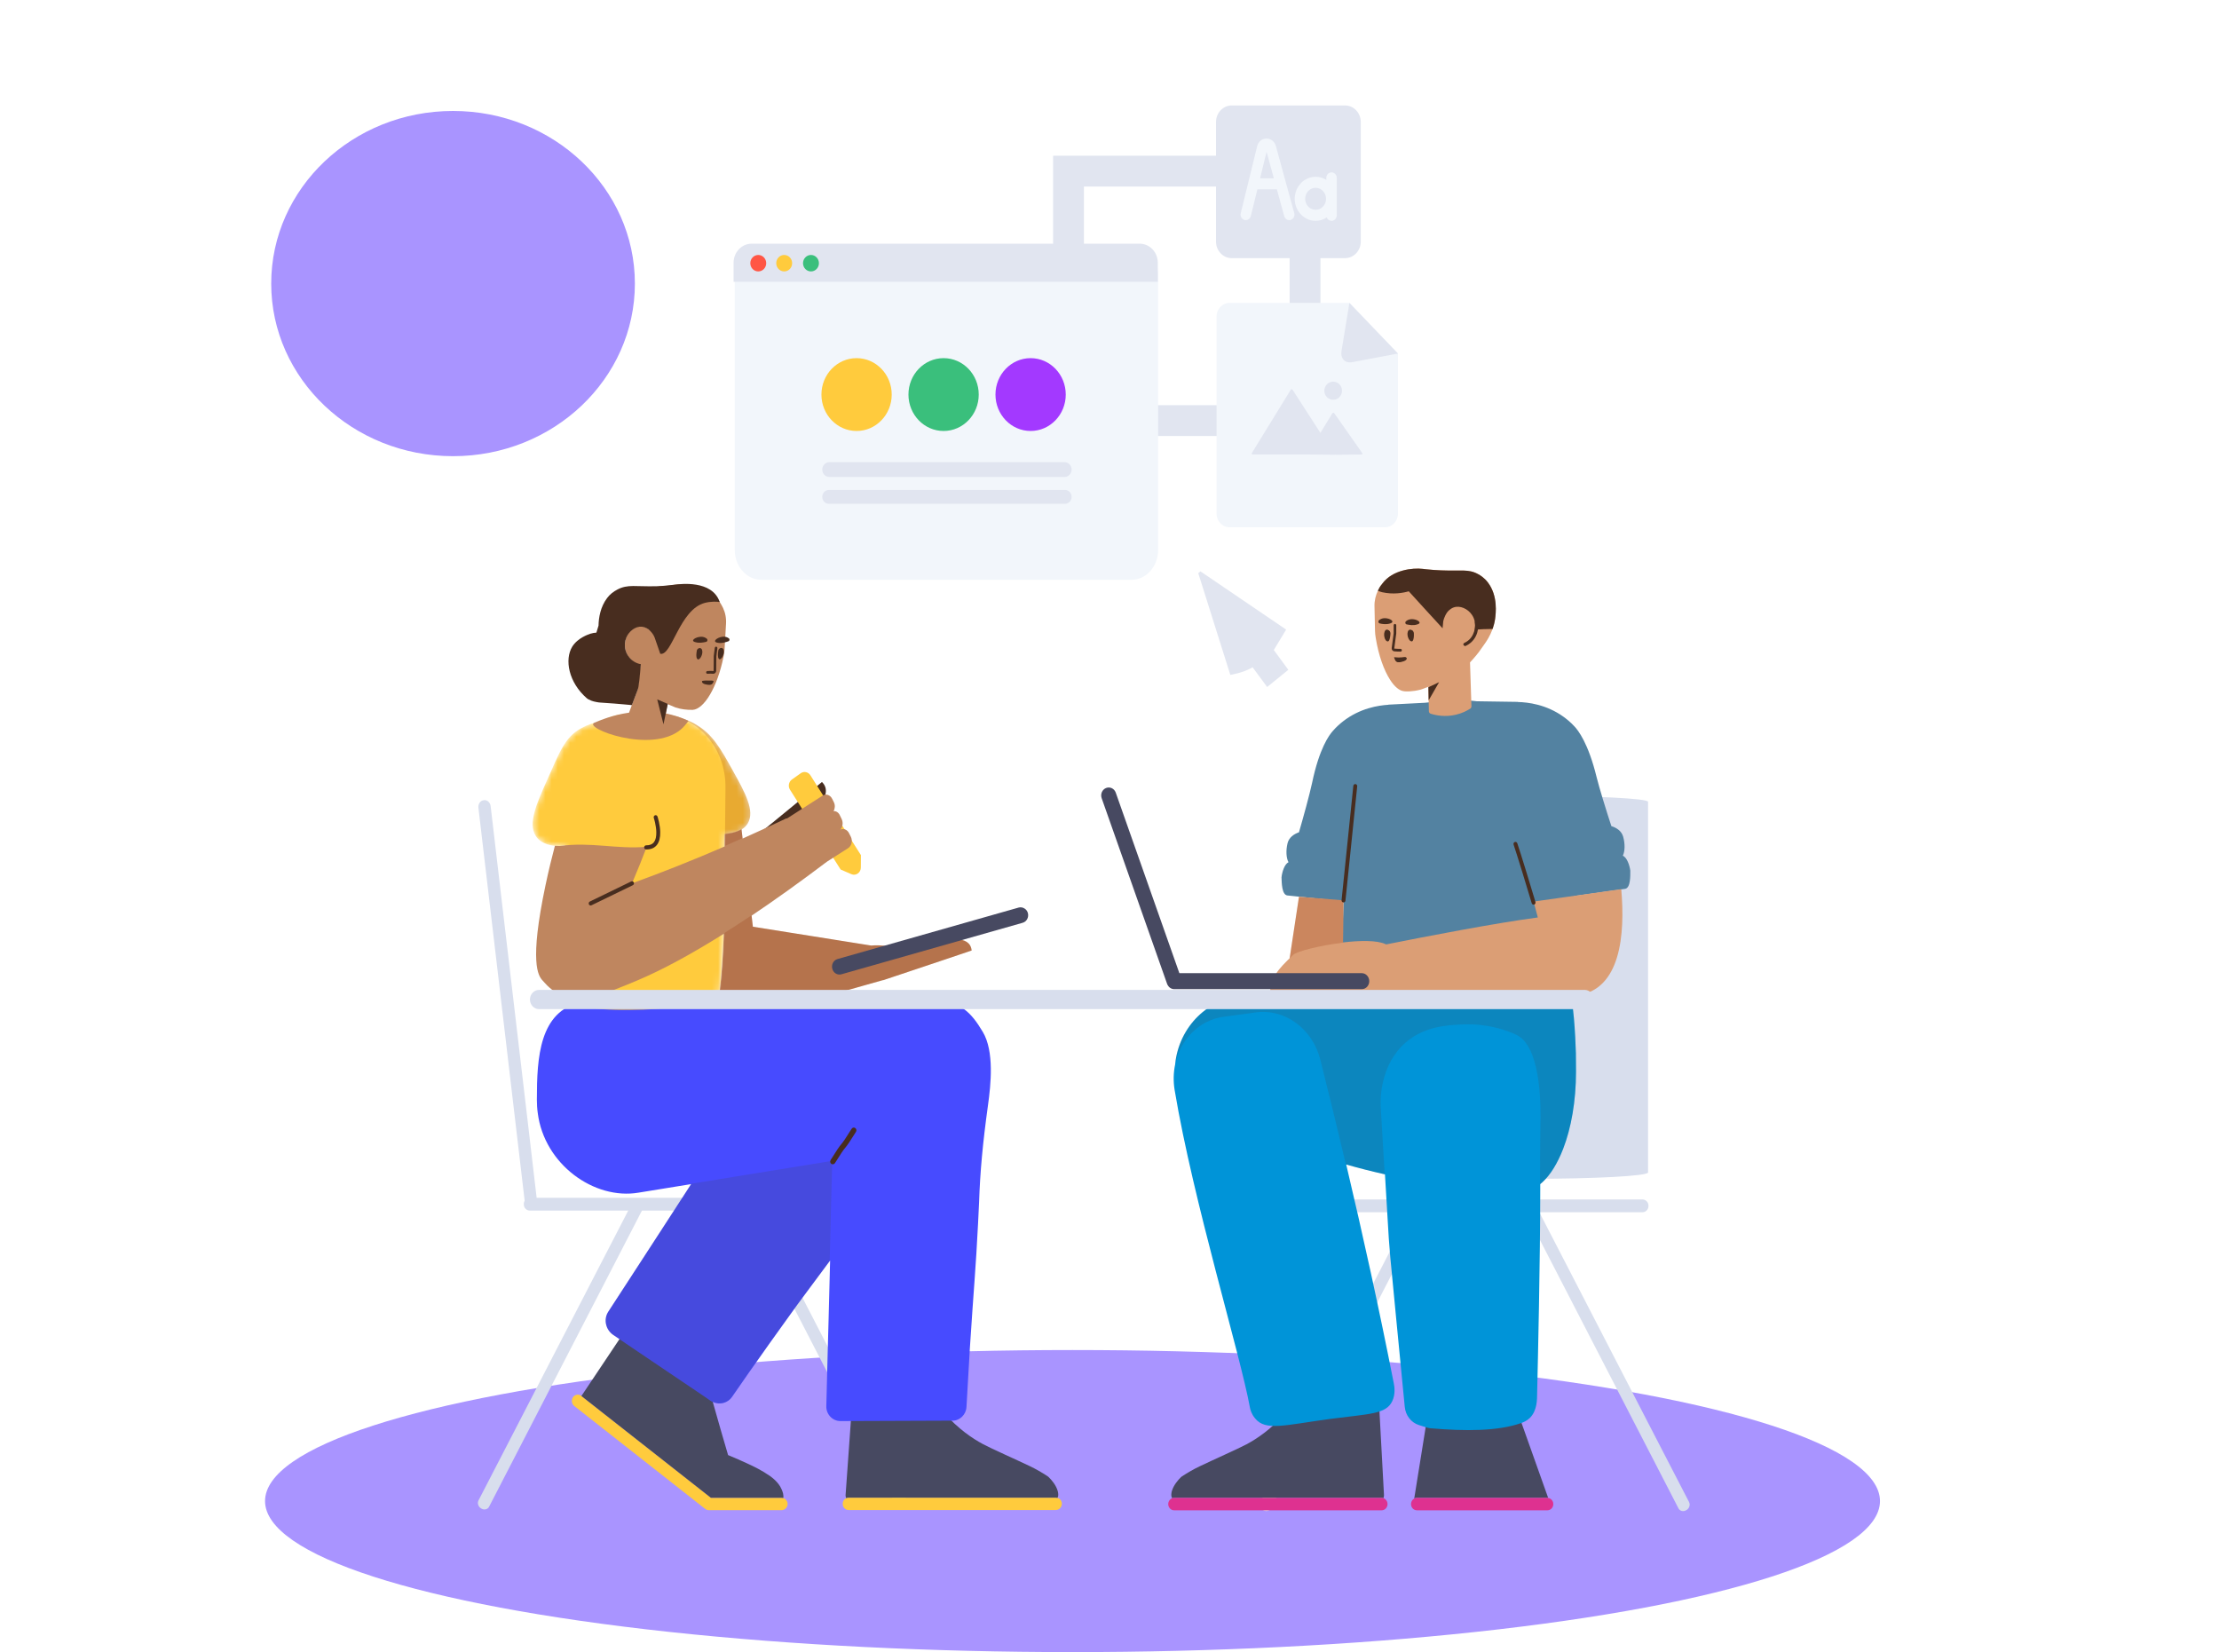 <svg width="360" height="268" viewBox="0 0 360 268" fill="none" xmlns="http://www.w3.org/2000/svg">
<ellipse cx="174" cy="243.5" rx="131" ry="24.5" fill="#A994FF"/>
<ellipse cx="73.5" cy="46" rx="29.5" ry="28" fill="#A994FF"/>
<path d="M211.722 27.76H173.351V68.228H211.722V27.76Z" stroke="#E1E5F0" stroke-width="5"/>
<path d="M174.981 26.018H171.699V29.48H174.981V26.018Z" fill="#E1E5F0"/>
<path d="M174.981 66.509H171.699V69.97H174.981V66.509Z" fill="#D8DEED"/>
<path d="M213.374 26.018H210.092V29.48H213.374V26.018Z" fill="#CCF2FF"/>
<path d="M213.374 66.509H210.092V69.97H213.374V66.509Z" fill="#CCF2FF"/>
<path d="M218.224 41.875H199.821C198.424 41.875 197.28 40.669 197.28 39.195V19.787C197.28 18.313 198.424 17.107 199.821 17.107H218.224C219.621 17.107 220.765 18.313 220.765 19.787V39.195C220.765 40.669 219.621 41.875 218.224 41.875Z" fill="#E1E5F0"/>
<path d="M215.174 29.183V28.855C215.174 28.361 215.553 27.961 216.021 27.961C216.489 27.961 216.868 28.361 216.868 28.855V34.929C216.868 35.423 216.489 35.823 216.021 35.823C215.669 35.823 215.367 35.596 215.239 35.273C214.717 35.621 214.099 35.823 213.438 35.823C211.572 35.823 210.049 34.217 210.049 32.249C210.049 30.282 211.572 28.676 213.438 28.676C214.071 28.676 214.666 28.861 215.174 29.183ZM204.43 28.922H206.663L205.485 24.621L204.43 28.922ZM203.991 30.708L202.928 35.041C202.811 35.519 202.349 35.806 201.896 35.682C201.443 35.559 201.171 35.072 201.288 34.594L203.958 23.713C204.367 22.082 206.526 22.062 206.988 23.671L209.974 34.57C210.104 35.044 209.845 35.539 209.395 35.676C208.946 35.813 208.476 35.54 208.346 35.066L207.152 30.708H203.991ZM213.438 34.036C214.367 34.036 215.132 33.23 215.132 32.249C215.132 31.269 214.367 30.463 213.438 30.463C212.508 30.463 211.744 31.269 211.744 32.249C211.744 33.23 212.508 34.036 213.438 34.036Z" fill="#F2F6FB"/>
<path d="M208.659 102.131L194.753 92.683C194.567 92.82 194.567 92.82 194.4 92.975L199.599 109.476C199.599 109.476 201.641 109.184 203.219 108.248L205.577 111.443L209.012 108.658L206.654 105.443C207.322 104.333 207.991 103.222 208.659 102.131Z" fill="#E1E5F0"/>
<path d="M197.365 51.366C197.365 50.133 198.313 49.133 199.482 49.133H218.921L226.8 57.352V83.303C226.8 84.537 225.854 85.537 224.683 85.537H199.482C198.312 85.537 197.365 84.535 197.365 83.304V51.366Z" fill="#F2F6FB"/>
<path d="M212.349 73.73H203.244C203.081 73.73 203.02 73.613 203.11 73.467L209.387 63.252C209.476 63.107 209.624 63.106 209.716 63.245L214.218 70.221L216.146 67.066C216.235 66.92 216.385 66.914 216.482 67.053L220.989 73.477C221.086 73.615 221.031 73.729 220.868 73.731L216.758 73.772L212.349 73.73ZM216.287 64.847C215.495 64.847 214.852 64.19 214.852 63.38C214.852 62.57 215.495 61.913 216.287 61.913C217.08 61.913 217.723 62.57 217.723 63.38C217.723 64.19 217.08 64.847 216.287 64.847Z" fill="#E1E5F0"/>
<path d="M218.921 49.133L226.8 57.352L219.361 58.752C218.21 58.969 217.439 58.157 217.638 56.944L218.921 49.133Z" fill="#E1E5F0"/>
<path d="M267.374 190.191V174.133C267.374 164.396 267.374 154.681 267.374 144.966V130.069C267.374 129.533 258.586 129.087 248.019 129.087H245.816C235.271 129.087 226.461 129.533 226.461 130.069V190.235C226.461 190.771 235.249 191.218 245.816 191.218H248.019C258.565 191.24 267.374 190.771 267.374 190.191Z" fill="#D8DEED"/>
<path d="M204.882 244.952L204.967 244.997C205.412 245.242 205.984 245.108 206.195 244.684L230.993 196.645C231.226 196.198 231.035 195.64 230.591 195.394L230.506 195.35C230.061 195.104 229.489 195.238 229.278 195.662L223.136 207.544C219.134 215.316 215.132 223.065 211.108 230.837L204.48 243.657C204.247 244.103 204.438 244.684 204.882 244.952Z" fill="#D8DEED"/>
<path d="M266.442 194.568H250.92C241.518 194.568 232.115 194.568 222.734 194.568H208.334C207.826 194.568 207.381 195.015 207.381 195.551V195.662C207.381 196.198 207.805 196.645 208.334 196.645H266.485C266.993 196.645 267.438 196.198 267.438 195.662V195.551C267.438 195.015 266.993 194.568 266.442 194.568Z" fill="#D8DEED"/>
<path d="M274.024 243.657L267.395 230.837C263.393 223.065 259.391 215.316 255.367 207.544L249.226 195.662C249.014 195.238 248.442 195.082 247.998 195.35L247.913 195.394C247.468 195.64 247.278 196.221 247.511 196.645L272.308 244.684C272.52 245.108 273.092 245.265 273.536 244.997L273.621 244.952C274.066 244.684 274.256 244.103 274.024 243.657Z" fill="#D8DEED"/>
<path d="M251.169 242.987H229.849C229.703 242.987 229.564 243.016 229.44 243.069L231.325 231.318L246.325 229.363L251.169 242.987ZM224.433 243.037C224.338 243.004 224.237 242.987 224.132 242.987H190.482C190.374 242.987 190.271 243.005 190.174 243.04C190.111 242.93 190.064 242.807 190.038 242.674V242.652C190.038 242.54 190.016 242.428 190.038 242.317C190.059 242.183 190.059 242.071 190.101 241.937C190.376 240.932 191.118 240.083 191.605 239.614C191.668 239.547 191.711 239.525 191.774 239.48C192.706 238.877 193.659 238.319 194.654 237.85C196.602 236.912 200.922 234.991 202.214 234.299C203.887 233.406 206.195 231.887 208.609 229.162C208.736 229.095 208.906 229.006 208.906 229.006L223.729 228.626C223.729 228.626 223.793 228.85 223.793 228.872L224.534 242.562C224.534 242.733 224.498 242.894 224.433 243.037Z" fill="#474961"/>
<path d="M190.482 242.987H224.153C224.679 242.987 225.106 243.437 225.106 243.992C225.106 244.547 224.679 244.997 224.153 244.997H190.482C189.956 244.997 189.529 244.547 189.529 243.992C189.529 243.437 189.956 242.987 190.482 242.987ZM229.871 242.987H251.047C251.573 242.987 252 243.437 252 243.992C252 244.547 251.573 244.997 251.047 244.997H229.871C229.344 244.997 228.918 244.547 228.918 243.992C228.918 243.437 229.344 242.987 229.871 242.987Z" fill="#DE3190"/>
<path d="M249.883 192.083C249.882 192.414 249.882 192.749 249.882 193.088C249.882 204.47 249.501 220.762 249.374 226.172C249.353 226.879 249.438 228.814 248.167 230.042C247.659 230.521 247.108 230.729 246.769 230.853C243.021 232.164 237.769 232.185 232.009 231.686C231.628 231.644 231.014 231.415 230.188 231.166C228.939 230.77 228.028 229.605 227.901 228.211C227.308 222.093 225.678 205.385 225.551 203.908C225.381 202.035 225.233 199.913 225.106 197.499L224.69 190.501C222.488 190.009 220.39 189.47 218.404 188.904C221.124 200.416 223.777 212.448 226.122 224.404C226.228 224.928 226.419 226.15 225.868 227.307C224.852 229.424 222.205 229.336 215.873 230.166C208.419 231.17 205.306 232.195 203.612 230.078C203.04 229.402 202.849 228.682 202.786 228.354C201.24 219.778 193.574 194.834 190.588 176.939C190.588 176.895 190.567 176.873 190.567 176.83C190.332 175.404 190.373 174.002 190.646 172.686C191.237 166.553 196.086 161.708 202.079 161.576L220.195 161.177C228.115 161.028 253.755 160.157 254.512 160.922C255.27 161.687 255.581 168.096 255.665 170.821C255.665 171.822 255.665 172.844 255.686 173.823C255.686 178.613 254.903 182.999 253.59 186.384C252.679 188.726 251.536 190.578 250.244 191.771C250.125 191.88 250.004 191.985 249.883 192.083Z" fill="#0094D8"/>
<path opacity="0.177" d="M249.846 192.112C249.849 188.18 249.87 184.795 249.909 182.573C249.951 180.659 250.269 170.13 246.161 167.946C245.801 167.758 245.441 167.592 244.721 167.321C244.149 167.113 241.184 166.011 237.373 166.177C234.895 166.281 231.168 166.448 228.097 169.069C223.841 172.731 223.947 178.453 223.989 179.39L224.649 190.492C222.442 189.998 220.34 189.457 218.351 188.889C216.975 183.07 215.583 177.384 214.206 171.91C212.935 166.869 208.467 163.595 203.744 164.228C201.987 164.468 200.229 164.708 198.471 164.948C194.555 165.495 191.581 168.577 190.668 172.475C191.348 166.443 196.155 161.706 202.079 161.576L220.195 161.177C228.115 161.028 253.755 160.157 254.512 160.922C255.27 161.687 255.581 168.096 255.665 170.821C255.665 171.822 255.665 172.844 255.686 173.823C255.686 178.613 254.903 182.999 253.59 186.384C252.679 188.726 251.536 190.578 250.244 191.771C250.113 191.892 249.98 192.006 249.846 192.112Z" fill="#444444"/>
<path d="M217.978 146.212L208.869 145.26C207.937 145.171 207.936 143.145 207.908 142.32C207.997 141.475 208.369 140.2 209.039 139.868C208.664 139.181 208.6 137.962 208.885 136.79C209.113 135.855 209.911 135.3 210.737 135.013C211.42 132.682 212.478 128.828 212.87 126.986C214.04 121.378 215.643 119.241 216.195 118.617C216.827 117.879 217.446 117.364 217.859 117.036C220.647 114.855 223.663 114.431 225.207 114.33C225.248 114.306 225.29 114.304 225.333 114.303L231.177 114.001C231.963 113.906 232.707 113.846 233.379 113.793C235.42 113.642 237.527 113.483 239.606 113.758L246.151 113.855C246.194 113.855 246.236 113.855 246.278 113.878C247.824 113.922 250.853 114.235 253.711 116.312C254.135 116.625 254.77 117.116 255.427 117.831C255.998 118.434 257.671 120.511 259.027 126.072C259.479 127.898 260.663 131.711 261.423 134.016C262.259 134.272 263.074 134.798 263.333 135.723C263.657 136.884 263.633 138.105 263.281 138.805C263.962 139.112 264.375 140.372 264.492 141.214C264.492 142.04 264.558 144.064 263.63 144.188L255.403 145.354C255.986 150.172 256.002 154.194 255.569 156.85C255.569 156.919 255.546 157.01 255.523 157.079C255.409 157.787 255.249 158.381 255.043 158.861C255.02 158.907 254.997 158.953 254.974 158.998C253.807 160.735 244.588 160.118 242.415 160.187C238.846 160.301 234.728 160.324 229.65 160.21C228.071 160.164 225.074 160.461 221.414 159.455C221.391 159.455 221.368 159.433 221.368 159.433C221.368 159.433 220.911 159.295 220.385 158.976C220.133 158.816 219.836 158.633 219.584 158.381C217.296 156.21 217.8 151.022 217.8 151.022C217.86 149.322 217.919 147.721 217.978 146.212Z" fill="#5382A1"/>
<path d="M238.489 107.455L238.718 114.57C238.718 114.726 238.655 114.883 238.528 114.95C237.977 115.307 237.194 115.709 236.22 115.932C234.462 116.357 232.958 116.044 232.111 115.776C231.942 115.731 231.815 115.553 231.815 115.374L231.732 111.4C230.53 111.873 230.598 111.826 230.486 111.865C229.152 112.222 228.009 112.178 227.797 112.133C227.034 112.066 226.23 111.396 225.51 110.257C224.536 108.738 223.667 106.371 223.201 103.535C223.117 103.133 223.096 102.731 223.074 102.329L222.99 98.331C222.969 97.438 223.18 96.567 223.583 95.74C223.752 95.383 223.921 95.093 224.133 94.847C224.178 94.786 224.224 94.727 224.27 94.668C225.935 92.401 229.245 92.103 230.783 92.279C230.973 92.301 231.651 92.39 232.625 92.457C233.154 92.502 233.578 92.502 233.832 92.524C236.987 92.658 238.237 92.256 239.825 93.15C240.121 93.306 240.799 93.708 241.392 94.49C243.065 96.701 242.663 99.559 242.557 100.408C242.176 102.954 240.778 104.517 240.354 105.165C239.875 105.91 239.085 106.812 238.489 107.455ZM209.23 155.437L210.74 145.468L217.965 146.06L217.886 152.879C220.648 152.552 223.381 152.515 224.761 153.145C224.801 153.163 224.84 153.181 224.878 153.201C231.419 151.895 242.621 149.735 249.491 148.829L248.799 146.253L263.025 144.236C263.668 151.62 262.937 160.554 255.87 161.47C247.715 162.527 234.213 162.527 215.364 161.47H206.054C205.922 158.601 207.714 156.951 209.23 155.437Z" fill="#DB9E75"/>
<path d="M242.15 102.029C241.157 102.031 240.21 102.081 239.269 102.136C239.41 101.34 239.298 100.468 238.803 99.741C238.125 98.736 236.855 98.177 235.838 98.535C235.267 98.736 234.885 99.205 234.843 99.249C234.271 100.009 234.144 100.813 234.144 100.813L234.038 101.921C232.336 100.062 230.169 97.713 228.551 95.919C227.597 96.195 226.023 96.47 224.234 96.069C223.99 96.012 223.759 95.926 223.54 95.829C223.554 95.799 223.568 95.77 223.583 95.74C223.752 95.383 223.921 95.093 224.133 94.847C224.178 94.786 224.224 94.727 224.27 94.668C225.935 92.401 229.245 92.103 230.783 92.279C230.973 92.301 231.651 92.39 232.625 92.457C233.154 92.502 233.578 92.502 233.832 92.524C236.987 92.658 238.237 92.256 239.825 93.15C240.121 93.306 240.799 93.708 241.392 94.49C243.065 96.701 242.663 99.559 242.557 100.408C242.468 101.001 242.324 101.542 242.15 102.029ZM223.831 101.125C223.62 101.081 223.556 100.79 223.704 100.634C223.895 100.455 224.234 100.277 224.657 100.277C225.525 100.277 226.457 100.88 225.483 101.148C224.911 101.326 224.234 101.237 223.831 101.125ZM228.194 101.282C227.982 101.237 227.918 100.947 228.088 100.79C228.278 100.612 228.617 100.433 229.062 100.433C229.93 100.433 230.862 101.058 229.888 101.304C229.274 101.505 228.617 101.371 228.194 101.282Z" fill="#482D1F"/>
<path opacity="0.2" d="M209.213 155.491L210.74 145.468L217.965 146.06L217.886 152.916C214.123 153.361 210.306 154.344 209.781 154.91C209.599 155.103 209.408 155.296 209.213 155.491Z" fill="#8C2A00"/>
<path d="M225.483 102.711C225.462 103.091 225.398 103.716 225.187 103.939C224.827 104.274 224.361 103.158 224.636 102.465C224.742 102.175 224.89 102.13 225.06 102.153C225.314 102.197 225.483 102.443 225.483 102.711ZM229.274 102.644C229.295 103.024 229.295 103.649 229.083 103.917C228.765 104.297 228.173 103.225 228.384 102.51C228.469 102.22 228.617 102.153 228.787 102.153C229.041 102.153 229.253 102.376 229.274 102.644Z" fill="#482D1F"/>
<path d="M227.537 107.245C227.685 107.2 228.045 107.088 228.109 106.843C228.109 106.798 228.13 106.731 228.109 106.686C228.024 106.53 227.77 106.619 227.389 106.642C226.711 106.686 226.161 106.619 226.161 106.619C226.161 106.619 226.309 107.066 226.415 107.2C226.648 107.535 227.325 107.312 227.537 107.245Z" fill="#482D1F"/>
<path d="M225.782 105.114C225.742 105.366 225.927 105.614 226.168 105.656C226.221 105.661 226.221 105.661 226.255 105.664C226.613 105.693 226.836 105.704 227.22 105.704C227.337 105.704 227.431 105.604 227.431 105.48C227.431 105.357 227.337 105.257 227.22 105.257C226.848 105.257 226.635 105.247 226.288 105.219L226.219 105.213C226.219 105.212 226.2 105.186 226.2 105.182L226.519 102.787L226.521 102.756V101.438C226.521 101.315 226.426 101.215 226.309 101.215C226.192 101.215 226.097 101.315 226.097 101.438V102.74L225.782 105.114Z" fill="#482D1F"/>
<path d="M239.272 100.959C239.368 101.613 239.257 102.326 238.975 102.899C238.633 103.621 238.151 104.014 237.529 104.317C237.422 104.369 237.376 104.502 237.425 104.614C237.474 104.726 237.6 104.774 237.706 104.723C237.98 104.59 238.197 104.461 238.448 104.255C238.819 103.953 239.129 103.573 239.353 103.101C239.674 102.447 239.801 101.639 239.69 100.89C239.672 100.768 239.564 100.685 239.448 100.704C239.333 100.723 239.253 100.837 239.272 100.959Z" fill="#482D1F"/>
<path d="M225.584 102.758C225.562 103.138 225.499 103.763 225.287 103.987C224.927 104.322 224.461 103.205 224.737 102.513C224.842 102.222 224.991 102.178 225.16 102.2C225.414 102.245 225.584 102.49 225.584 102.758ZM229.374 102.691C229.395 103.071 229.395 103.696 229.184 103.964C228.866 104.344 228.273 103.272 228.485 102.557C228.57 102.267 228.718 102.2 228.887 102.2C229.141 102.2 229.353 102.423 229.374 102.691Z" fill="#482D1F"/>
<path d="M227.638 107.292C227.786 107.247 228.146 107.136 228.21 106.89C228.21 106.845 228.231 106.778 228.21 106.734C228.125 106.577 227.871 106.667 227.49 106.689C226.812 106.734 226.261 106.667 226.261 106.667C226.261 106.667 226.41 107.113 226.515 107.247C226.748 107.582 227.426 107.359 227.638 107.292Z" fill="#482D1F"/>
<path d="M239.372 101.006C239.469 101.661 239.357 102.373 239.076 102.946C238.733 103.668 238.251 104.062 237.629 104.365C237.523 104.416 237.477 104.549 237.526 104.661C237.575 104.773 237.7 104.822 237.807 104.77C238.08 104.637 238.297 104.508 238.549 104.303C238.919 104 239.229 103.62 239.453 103.149C239.775 102.495 239.901 101.686 239.791 100.937C239.772 100.815 239.664 100.732 239.549 100.751C239.433 100.77 239.354 100.884 239.372 101.006Z" fill="#482D1F"/>
<path d="M249.106 146.319C249.158 146.496 249.063 146.683 248.896 146.738C248.728 146.792 248.55 146.693 248.499 146.516C247.895 144.447 245.968 138.178 245.561 137.02C245.5 136.846 245.584 136.654 245.748 136.589C245.913 136.525 246.096 136.613 246.157 136.787C246.569 137.961 248.499 144.238 249.106 146.319ZM220.187 127.559C219.658 132.721 219.234 136.839 218.281 146.096C218.262 146.28 218.106 146.413 217.931 146.393C217.757 146.373 217.631 146.208 217.65 146.024C218.603 136.767 219.026 132.649 219.556 127.487C219.574 127.303 219.731 127.17 219.906 127.19C220.08 127.21 220.206 127.375 220.187 127.559Z" fill="#482D1F"/>
<path d="M231.737 111.479L233.472 110.664L231.778 113.608L231.737 111.479Z" fill="#482D1F"/>
<path d="M146.774 244.684L146.689 244.729C146.245 244.974 145.673 244.84 145.461 244.416L120.664 196.377C120.431 195.93 120.621 195.372 121.066 195.126L121.151 195.082C121.595 194.836 122.167 194.97 122.379 195.394L128.52 207.276C132.522 215.048 136.525 222.797 140.548 230.569L147.176 243.389C147.409 243.835 147.219 244.416 146.774 244.684Z" fill="#D8DEED"/>
<path d="M85.977 194.3H101.499C110.901 194.3 120.304 194.3 129.685 194.3H144.085C144.593 194.3 145.038 194.747 145.038 195.283V195.394C145.038 195.93 144.614 196.377 144.085 196.377H85.934C85.426 196.377 84.981 195.93 84.981 195.394V195.283C84.981 194.747 85.426 194.3 85.977 194.3Z" fill="#D8DEED"/>
<path d="M77.633 243.389L84.261 230.569C88.263 222.797 92.266 215.048 96.289 207.276L102.431 195.394C102.642 194.97 103.214 194.814 103.659 195.082L103.744 195.126C104.188 195.372 104.379 195.953 104.146 196.377L79.348 244.416C79.136 244.84 78.565 244.997 78.12 244.729L78.035 244.684C77.591 244.416 77.4 243.835 77.633 243.389Z" fill="#D8DEED"/>
<path d="M79.602 130.784L81.614 147.936C82.842 158.321 84.049 168.706 85.278 179.069L87.141 194.97C87.205 195.528 86.845 196.087 86.337 196.154L86.231 196.176C85.722 196.243 85.257 195.841 85.172 195.238L77.612 131.007C77.548 130.449 77.908 129.891 78.416 129.824L78.522 129.801C79.052 129.734 79.539 130.181 79.602 130.784Z" fill="#D8DEED"/>
<path d="M115.354 242.966H126.805C127.334 242.966 127.779 243.425 127.779 243.971C127.779 244.517 127.334 244.976 126.805 244.976H115.052C114.522 244.976 114.099 244.539 114.078 243.971C114.078 243.425 114.522 242.966 115.052 242.966H115.354L115.581 243.145C116.005 243.48 116.089 244.127 115.772 244.574C115.454 245.021 114.84 245.11 114.416 244.775L93.155 228.07C92.732 227.735 92.647 227.087 92.965 226.64C93.282 226.194 93.897 226.104 94.32 226.439L115.354 242.966ZM171.296 244.953H137.668C137.139 244.953 136.715 244.506 136.715 243.948C136.715 243.389 137.139 242.943 137.668 242.943H171.318C171.847 242.943 172.271 243.389 172.271 243.948C172.249 244.506 171.826 244.953 171.296 244.953Z" fill="#FFCB3D"/>
<path d="M94.324 226.458L102.092 214.847L114.84 224.606C115.539 227.108 116.259 229.609 116.979 232.133C117.36 233.45 117.741 234.746 118.122 236.041C119.308 236.532 120.325 236.979 121.045 237.314C122.421 237.939 123.586 238.52 124.856 239.391C124.856 239.391 125.958 240.106 126.572 241.133C126.762 241.468 126.932 241.848 127.038 242.25C127.08 242.428 127.08 242.607 127.101 242.763C127.098 242.842 127.087 242.927 127.071 243.012C126.98 242.982 126.884 242.966 126.785 242.966H115.334L94.324 226.458ZM171.562 242.981C171.478 242.956 171.39 242.943 171.298 242.943H137.649C137.516 242.943 137.39 242.971 137.275 243.022C137.215 242.882 137.181 242.727 137.181 242.563L138.109 229.565C138.081 229.118 142.868 228.902 152.471 228.917C152.704 228.917 152.915 228.984 153.106 229.141C155.52 231.865 157.828 233.384 159.501 234.277C160.793 234.97 165.113 236.89 167.061 237.828C168.056 238.297 169.009 238.856 169.941 239.459C170.005 239.503 170.047 239.526 170.111 239.593C170.598 240.062 171.339 240.91 171.614 241.915C171.656 242.049 171.656 242.161 171.678 242.295C171.699 242.407 171.678 242.518 171.678 242.63V242.652C171.654 242.77 171.615 242.881 171.562 242.981Z" fill="#474961"/>
<path d="M112.127 192.084L103.601 193.468C96.403 194.69 88.296 188.881 87.245 180.563C87.141 179.834 87.1 179.106 87.1 178.377C87.1 171.474 87.522 164.102 94.235 162.557C100.948 161.012 145.449 162.128 150.588 162.128C155.728 162.128 157.58 164.262 159.451 167.405C161.321 170.549 160.757 175.926 160.283 179.313C159.437 185.422 159.004 190.095 158.839 195.09C158.798 196.141 158.736 197.255 158.674 198.499C158.303 205.916 157.973 208.981 157.354 218.606C157.127 222.422 156.941 225.723 156.797 228.231C156.735 229.474 155.724 230.46 154.528 230.46H153.311L136.348 230.525C135.069 230.525 134.017 229.431 134.058 228.102L134.285 219.206L134.43 213.89C134.51 210.904 134.591 207.719 134.672 204.479C132.745 207.052 130.988 209.418 129.402 211.576C128.118 213.354 126.648 215.397 124.814 217.973C122.379 221.39 120.325 224.338 118.758 226.616C118.072 227.594 116.817 227.921 115.734 227.463C115.567 227.395 115.404 227.309 115.248 227.204L114.083 226.4L106.036 220.973L99.493 216.551C98.243 215.702 97.883 214.005 98.688 212.777L104.003 204.603L107.18 199.712C108.302 197.977 109.951 195.434 112.127 192.084Z" fill="#474BFF"/>
<path opacity="0.177" d="M134.604 204.562C130.581 209.935 127.306 214.398 124.777 217.951C122.342 221.368 120.288 224.316 118.721 226.594C117.937 227.711 116.413 227.979 115.248 227.197L114.083 226.393L106.036 220.966L99.493 216.544C98.243 215.695 97.883 213.998 98.688 212.77L104.003 204.596L107.18 199.705C108.308 197.961 109.969 195.4 112.162 192.023L135.004 188.313V188.936L134.86 194.252C134.774 197.637 134.689 201.132 134.604 204.562L134.604 204.562Z" fill="#444444"/>
<path d="M138.162 183.11C137.122 184.769 136.811 185.22 136.495 185.594C136.144 186.008 135.813 186.488 134.753 188.18C134.624 188.386 134.677 188.663 134.872 188.799C135.067 188.935 135.33 188.878 135.459 188.673C136.499 187.014 136.81 186.563 137.126 186.189C137.477 185.775 137.808 185.295 138.869 183.603C138.998 183.397 138.944 183.12 138.749 182.984C138.554 182.848 138.291 182.904 138.162 183.11Z" fill="#482D1F"/>
<path d="M122.188 135.988C125.301 133.531 133.348 126.853 133.348 126.853C135.974 129.355 129.664 133.844 129.664 133.844" fill="#482D1F"/>
<mask id="mask0_1_274" style="mask-type:alpha" maskUnits="userSpaceOnUse" x="86" y="115" width="36" height="49">
<path d="M111.046 116.682C111.709 116.903 112.378 117.205 113.04 117.607C115.56 119.148 116.767 121.136 118.991 125.178C120.854 128.528 122.506 131.543 121.32 133.553C120.532 134.888 118.769 135.236 117.582 135.334L117.529 140.521V140.745L117.424 151.867C117.252 155.461 117.04 158.384 116.788 160.636C116.41 164.014 92.223 165.407 92.223 161.532C91.651 160.058 91.461 155.284 91.482 153.586L91.655 137.15C91.382 137.177 91.106 137.21 90.826 137.248C89.64 137.248 87.798 137.011 86.908 135.589C85.617 133.552 87.099 130.258 88.751 126.562C90.741 122.131 91.598 119.603 94.257 118.15C95.412 117.518 96.374 117.207 97.141 117.214C98.716 116.237 100.539 115.694 102.473 115.731L107.132 115.821C108.519 115.836 109.839 116.141 111.046 116.682Z" fill="white"/>
</mask>
<g mask="url(#mask0_1_274)">
<path d="M111.046 116.682C111.709 116.903 112.378 117.205 113.04 117.607C115.56 119.148 116.767 121.136 118.991 125.178C120.854 128.528 122.506 131.543 121.32 133.553C120.532 134.888 118.769 135.236 117.582 135.334L117.529 140.521V140.745L117.424 151.867C117.252 155.461 117.04 158.384 116.788 160.636C116.41 164.014 92.223 165.407 92.223 161.532C91.651 160.058 91.461 155.284 91.482 153.586L91.655 137.15C91.382 137.177 91.106 137.21 90.826 137.248C89.64 137.248 87.798 137.011 86.908 135.589C85.617 133.552 87.099 130.258 88.751 126.562C90.741 122.131 91.598 119.603 94.257 118.15C95.412 117.518 96.374 117.207 97.141 117.214C98.716 116.237 100.539 115.694 102.473 115.731L107.132 115.821C108.519 115.836 109.839 116.141 111.046 116.682Z" fill="#FFCB3D"/>
</g>
<path opacity="0.2" d="M105.947 115.876C107.956 115.683 110.668 116.164 113.04 117.607C115.56 119.148 116.8 121.224 119.024 125.266C120.887 128.616 122.506 131.543 121.32 133.553C120.54 134.873 118.806 135.229 117.62 135.331L117.694 128.16V127.758C117.778 121.282 113.077 115.966 107.169 115.899L105.947 115.876V115.876Z" fill="#8C2A00"/>
<path d="M139.671 138.715L139.66 140.708C139.67 141.549 138.864 142.125 138.122 141.806L136.378 141.05L128.158 128.092C127.818 127.553 127.964 126.809 128.476 126.45L129.916 125.426C130.427 125.067 131.132 125.221 131.472 125.76L139.671 138.715Z" fill="#FFCB3D"/>
<path d="M127.683 132.769L133.485 129.048C134.018 128.715 134.706 128.955 135.013 129.595L135.295 130.16C135.515 130.636 135.468 131.178 135.229 131.579C135.659 131.545 136.07 131.812 136.28 132.312L136.562 132.894C136.826 133.479 136.709 134.161 136.337 134.576C136.854 134.329 137.478 134.578 137.767 135.2L138.049 135.764C138.356 136.427 138.142 137.219 137.61 137.576L134.164 139.779C129.815 143.064 125.738 145.983 121.933 148.536L122.141 150.327C126.77 151.063 133.14 152.078 141.253 153.371L141.342 153.385C142.826 153.251 144.12 153.486 145.003 153.678C147.22 153.444 149.414 153.188 151.61 152.955C153.387 152.409 157.374 151.517 157.634 154.189C157.634 154.189 155.923 154.776 153.606 155.554C150.329 156.653 145.82 158.155 143.274 159.013L143.183 159.016L132.691 161.983L115.761 161.945C115.742 161.872 115.724 161.801 115.705 161.729C116.34 161.391 116.722 161.019 116.772 160.62C117.055 158.369 117.267 155.443 117.408 151.842L117.411 151.48C112.155 154.788 107.485 157.308 103.403 159.041C100.989 160.068 98.617 160.984 96.309 161.788C90.93 162.904 88.645 159.706 88.031 159.058C87.311 158.299 85.849 156.177 88.496 143.626C88.999 141.244 89.525 139.089 90.025 137.201C90.304 137.228 90.57 137.237 90.809 137.237C95.958 136.534 99.94 137.789 104.922 137.367C104.31 139.014 103.515 140.988 102.536 143.291C107.449 141.515 112.452 139.524 117.546 137.318L117.567 135.292C118.374 135.226 119.448 135.043 120.301 134.513C120.302 134.522 120.304 134.532 120.305 134.541L120.478 136.029C122.813 134.987 125.167 133.901 127.54 132.77C127.571 132.753 127.619 132.753 127.683 132.769ZM102.052 115.606C102.514 114.326 102.968 113.195 103.451 111.848C103.449 111.847 103.448 111.846 103.447 111.845L103.893 107.951C103.85 107.706 103.659 107.803 103.447 107.736C102.896 107.58 102.419 107.095 102.037 106.648C101.339 105.8 101.224 104.565 101.562 103.426C101.986 102.331 103.087 101.505 104.104 101.594C104.485 101.639 104.845 101.795 105.184 102.019L105.205 102.041C105.311 102.153 105.459 102.175 105.607 102.197C105.967 102.197 106.264 101.929 106.285 101.55L106.475 95.721C106.475 95.341 106.751 95.073 107.111 95.073C107.894 95.073 108.656 95.028 109.44 94.85C109.546 94.85 109.631 94.827 109.715 94.827C110.478 94.738 114.565 94.47 116.767 97.664C116.958 97.976 117.148 98.289 117.296 98.602C117.678 99.406 117.847 100.299 117.784 101.237L117.551 105.302C117.508 105.704 117.466 106.106 117.381 106.53C116.365 111.555 114.205 115.039 112.384 115.151C111.452 115.173 110.52 115.061 109.609 114.771C109.496 114.711 109.568 114.758 108.295 114.215L108.028 115.737C109.221 115.975 110.451 116.36 111.694 116.935C111.292 117.494 110.859 118.009 110.414 118.367C105.586 122.342 94.524 118.055 96.434 117.235C97.371 116.833 99.408 115.987 102.052 115.606Z" fill="#BF865F"/>
<path opacity="0.2" d="M117.542 151.338C118.964 150.442 120.428 149.488 121.936 148.478L122.156 150.343C125.236 150.843 131.622 151.859 141.315 153.391C141.318 153.39 141.321 153.39 141.324 153.39C142.845 153.239 144.171 153.508 145.072 153.704C147.289 153.47 149.414 153.188 151.61 152.955C153.386 152.409 157.374 151.517 157.634 154.189C157.42 154.268 156.054 154.71 153.737 155.487C150.459 156.586 145.95 158.089 143.404 158.946L143.313 158.949L132.821 161.917L115.891 161.878C115.872 161.806 115.854 161.734 115.835 161.663C116.47 161.324 116.852 160.953 116.902 160.554C117.185 158.303 117.397 155.377 117.538 151.776L117.542 151.338ZM117.677 137.191L117.697 135.226C118.461 135.163 119.465 134.996 120.293 134.528L120.462 135.966C119.531 136.381 118.602 136.789 117.677 137.191Z" fill="#8C2A00"/>
<path d="M166.765 148.133C166.934 148.825 166.553 149.517 165.896 149.696L136.503 158.048C135.847 158.227 135.191 157.825 135.021 157.133C134.852 156.441 135.233 155.748 135.889 155.57L165.282 147.217C165.918 147.061 166.595 147.463 166.765 148.133Z" fill="#474961"/>
<path d="M97.102 101.485C97.133 100.181 97.408 98.448 98.492 97.016C98.936 96.413 99.529 95.966 100.165 95.631C101.859 94.738 103.151 95.185 106.496 95.095C107.174 95.095 108.169 94.984 109.44 94.85C110.308 94.737 115.534 94.032 116.767 97.664C116.332 97.574 115.306 97.552 114.353 97.798C110.245 98.87 109.038 106.374 107.153 106.061C107.135 106.059 107.116 106.055 107.096 106.051L107.111 106.039L106.2 103.403C105.988 102.867 105.628 102.443 105.205 102.086C104.866 101.862 104.506 101.706 104.125 101.661C103.108 101.572 102.007 102.398 101.584 103.493C101.181 104.587 101.372 105.815 102.113 106.664C102.579 107.222 103.214 107.602 103.913 107.736L103.966 107.735C103.832 109.406 103.631 111.651 103.432 111.958C103.116 112.834 102.815 113.599 102.516 114.382C102.089 114.345 101.711 114.307 101.414 114.28C100.482 114.19 99.106 114.079 97.369 113.967C97.369 113.967 97.242 113.967 97.136 113.945C96.586 113.855 96.056 113.766 95.527 113.476C95.527 113.476 95.358 113.409 95.209 113.275C92.224 110.684 91.567 106.977 92.838 104.9C93.748 103.448 95.527 102.89 95.781 102.8C96.12 102.689 96.459 102.644 96.755 102.622C96.871 102.256 96.987 101.871 97.102 101.485ZM114.565 104.118C114.141 104.23 113.442 104.341 112.871 104.185C111.875 103.962 112.807 103.336 113.718 103.292C114.141 103.269 114.48 103.448 114.692 103.627C114.84 103.783 114.776 104.073 114.565 104.118ZM118.165 104.029C117.741 104.185 117.085 104.386 116.471 104.274C115.433 104.118 116.322 103.403 117.212 103.292C117.678 103.225 117.995 103.381 118.228 103.537C118.419 103.671 118.376 103.962 118.165 104.029Z" fill="#482D1F"/>
<path d="M116.598 106.843C116.407 106.575 116.471 105.972 116.534 105.57C116.555 105.279 116.809 105.101 117.042 105.101C117.191 105.123 117.381 105.212 117.424 105.525C117.572 106.262 116.852 107.289 116.598 106.843ZM113.104 106.865C112.892 106.597 112.976 105.972 113.04 105.592C113.061 105.302 113.315 105.123 113.548 105.123C113.696 105.145 113.887 105.235 113.929 105.547C114.078 106.284 113.379 107.312 113.104 106.865Z" fill="#482D1F"/>
<path d="M116.384 105.153C116.4 105.031 116.319 104.918 116.203 104.902C116.087 104.885 115.98 104.971 115.964 105.093L115.795 106.411L115.793 106.439L115.772 108.805C115.764 108.832 115.744 108.849 115.716 108.852C115.451 108.823 115.131 108.823 114.756 108.853C114.64 108.863 114.552 108.97 114.561 109.093C114.57 109.216 114.672 109.308 114.789 109.299C115.146 109.27 115.445 109.27 115.685 109.298L115.708 109.299C115.956 109.299 116.153 109.114 116.192 108.867L116.195 108.832L116.216 106.457L116.384 105.153Z" fill="#482D1F"/>
<path d="M114.522 111.019C114.374 110.997 113.993 110.907 113.908 110.662C113.908 110.617 113.866 110.55 113.887 110.505C113.951 110.394 114.607 110.394 114.607 110.394C115.475 110.416 115.687 110.371 115.751 110.483C115.772 110.55 115.772 110.639 115.624 110.84C115.433 111.22 114.734 111.086 114.522 111.019Z" fill="#482D1F"/>
<path d="M102.404 142.986C102.563 142.909 102.752 142.983 102.825 143.151C102.898 143.319 102.829 143.518 102.669 143.595L95.956 146.856C95.797 146.933 95.608 146.86 95.535 146.692C95.462 146.523 95.531 146.324 95.691 146.247L102.404 142.986ZM106.07 132.682C106.011 132.508 106.098 132.316 106.264 132.255C106.429 132.193 106.611 132.285 106.669 132.459C106.684 132.504 106.709 132.583 106.74 132.692C106.792 132.872 106.844 133.072 106.892 133.287C107.023 133.873 107.105 134.459 107.113 135.012C107.136 136.723 106.435 137.819 104.819 137.797C104.644 137.794 104.504 137.642 104.506 137.457C104.508 137.272 104.652 137.124 104.828 137.127C106.021 137.143 106.497 136.4 106.478 135.021C106.471 134.523 106.395 133.984 106.274 133.441C106.229 133.241 106.18 133.054 106.132 132.887C106.104 132.787 106.082 132.717 106.07 132.682Z" fill="#482D1F"/>
<path d="M108.339 114.19L106.624 113.453L107.64 117.496L108.339 114.19Z" fill="#482D1F"/>
<path d="M257.082 160.577H87.459C86.64 160.577 85.977 161.277 85.977 162.14C85.977 163.003 86.64 163.703 87.459 163.703H257.082C257.901 163.703 258.565 163.003 258.565 162.14C258.565 161.277 257.901 160.577 257.082 160.577Z" fill="#D8DEED"/>
<path d="M183.604 94.047H123.492C121.132 94.047 119.204 91.876 119.204 89.218V44.625C119.204 41.967 121.132 39.796 123.492 39.796H183.604C185.964 39.796 187.892 41.967 187.892 44.625V89.196C187.892 91.876 185.964 94.047 183.604 94.047Z" fill="#F2F6FB"/>
<path d="M138.967 69.912C142.115 69.912 144.668 67.267 144.668 64.005C144.668 60.742 142.115 58.097 138.967 58.097C135.818 58.097 133.265 60.742 133.265 64.005C133.265 67.267 135.818 69.912 138.967 69.912Z" fill="#FFCB3D"/>
<path d="M153.084 69.912C156.233 69.912 158.786 67.267 158.786 64.005C158.786 60.742 156.233 58.097 153.084 58.097C149.935 58.097 147.383 60.742 147.383 64.005C147.383 67.267 149.935 69.912 153.084 69.912Z" fill="#3ABF7C"/>
<path d="M167.202 69.912C170.351 69.912 172.903 67.267 172.903 64.005C172.903 60.742 170.351 58.097 167.202 58.097C164.053 58.097 161.5 60.742 161.5 64.005C161.5 67.267 164.053 69.912 167.202 69.912Z" fill="#A339FF"/>
<path d="M172.786 79.477H134.468C133.879 79.477 133.401 79.981 133.401 80.603C133.401 81.224 133.879 81.728 134.468 81.728H172.786C173.376 81.728 173.853 81.224 173.853 80.603C173.853 79.981 173.376 79.477 172.786 79.477Z" fill="#E1E5F0"/>
<path d="M172.72 74.976H134.535C133.908 74.976 133.401 75.512 133.401 76.172C133.401 76.832 133.908 77.368 134.535 77.368H172.72C173.346 77.368 173.853 76.832 173.853 76.172C173.853 75.512 173.346 74.976 172.72 74.976Z" fill="#E1E5F0"/>
<path d="M119.012 42.624C119.012 40.916 120.325 39.53 121.947 39.53H184.9C186.521 39.53 187.835 40.915 187.835 42.624V45.719H119.012V42.624Z" fill="#E1E5F0"/>
<path d="M123.016 44.031C123.729 44.031 124.306 43.433 124.306 42.695C124.306 41.957 123.729 41.359 123.016 41.359C122.304 41.359 121.727 41.957 121.727 42.695C121.727 43.433 122.304 44.031 123.016 44.031Z" fill="#FF5645"/>
<path d="M127.224 44.031C127.937 44.031 128.514 43.433 128.514 42.695C128.514 41.957 127.937 41.359 127.224 41.359C126.512 41.359 125.935 41.957 125.935 42.695C125.935 43.433 126.512 44.031 127.224 44.031Z" fill="#FFCB3D"/>
<path d="M131.568 44.031C132.281 44.031 132.858 43.433 132.858 42.695C132.858 41.957 132.281 41.359 131.568 41.359C130.856 41.359 130.279 41.957 130.279 42.695C130.279 43.433 130.856 44.031 131.568 44.031Z" fill="#3ABF7C"/>
<path d="M189.434 159.797C189.645 160.19 190.045 160.456 190.504 160.456H220.934C221.612 160.456 222.141 159.875 222.141 159.161C222.141 158.446 221.591 157.865 220.934 157.865H191.335L181.016 128.586C180.784 127.916 180.085 127.581 179.449 127.827C178.814 128.073 178.496 128.81 178.729 129.48L189.339 159.585C189.365 159.66 189.397 159.731 189.434 159.797Z" fill="#474961"/>
</svg>
